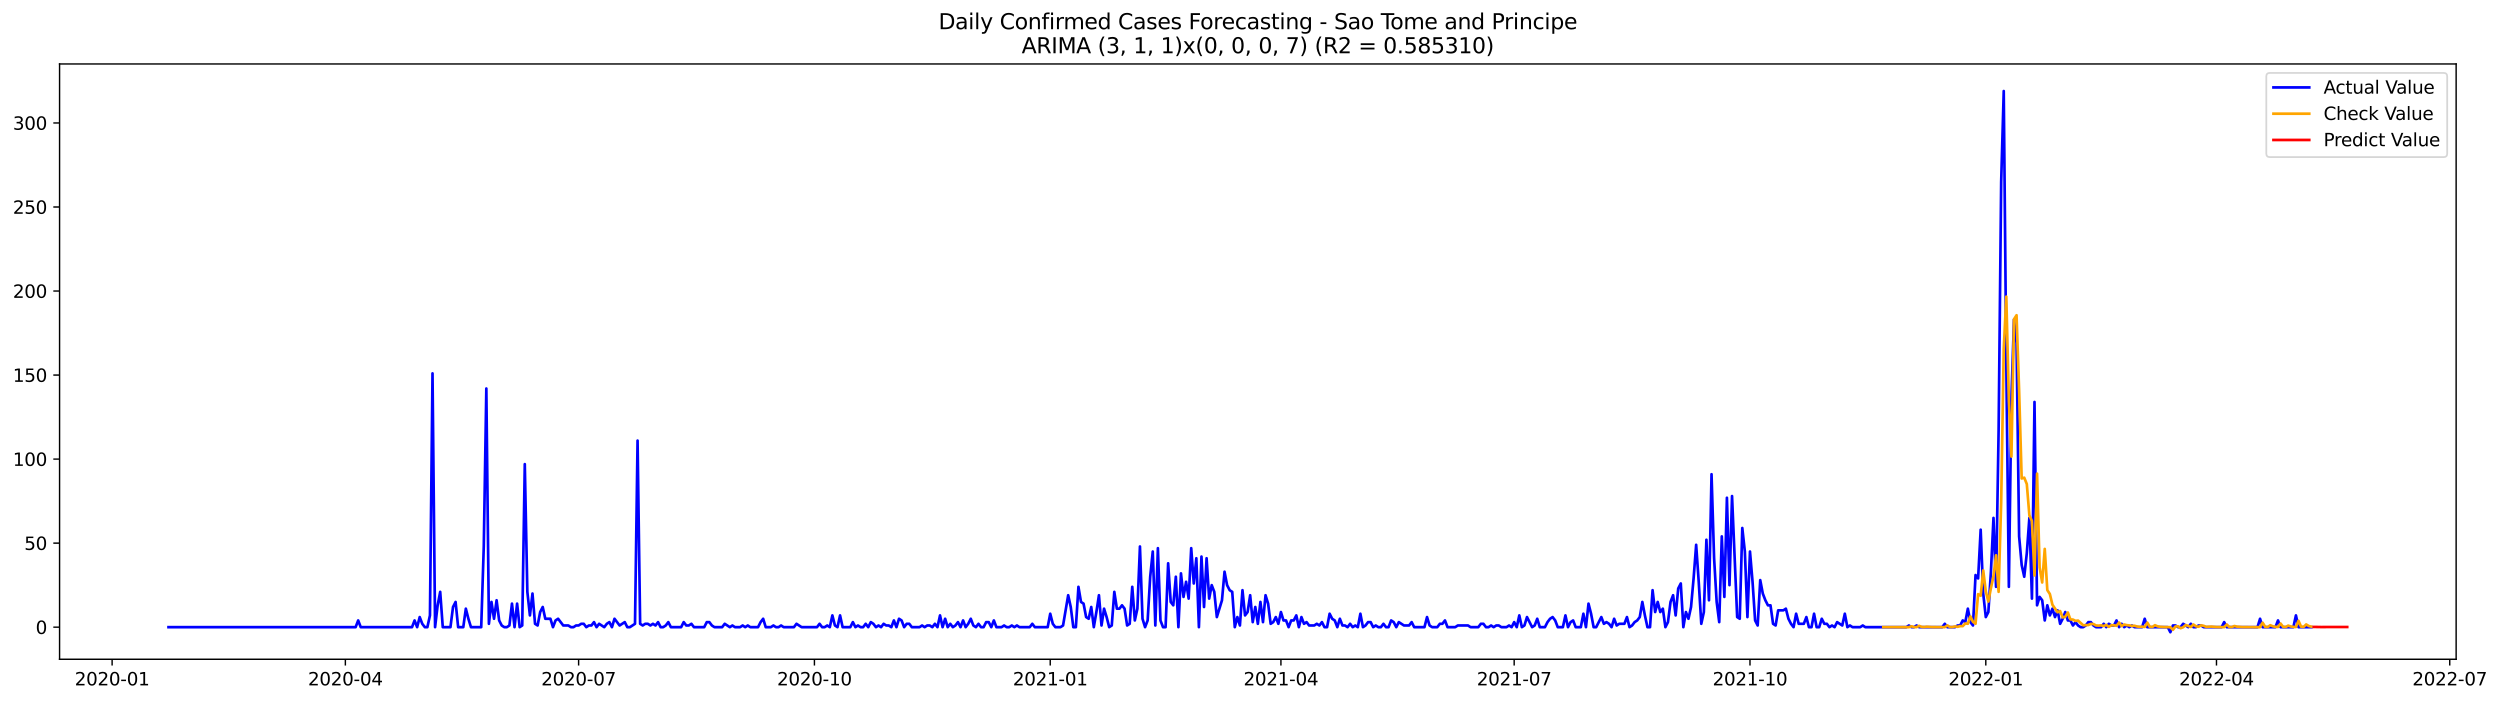 <?xml version="1.0" encoding="utf-8" standalone="no"?>
<!DOCTYPE svg PUBLIC "-//W3C//DTD SVG 1.1//EN"
  "http://www.w3.org/Graphics/SVG/1.1/DTD/svg11.dtd">
<svg xmlns:xlink="http://www.w3.org/1999/xlink" width="1396.998pt" height="392.274pt" viewBox="0 0 1396.998 392.274" xmlns="http://www.w3.org/2000/svg" version="1.1">
 <defs>
  <style type="text/css">*{stroke-linejoin: round; stroke-linecap: butt}</style>
 </defs>
 <g id="figure_1">
  <g id="patch_1">
   <path d="M 0 392.274 
L 1396.998 392.274 
L 1396.998 0 
L 0 0 
z
" style="fill: #ffffff"/>
  </g>
  <g id="axes_1">
   <g id="patch_2">
    <path d="M 33.288 368.396 
L 1372.487 368.396 
L 1372.487 35.755 
L 33.288 35.755 
z
" style="fill: #ffffff"/>
   </g>
   <g id="matplotlib.axis_1">
    <g id="xtick_1">
     <g id="line2d_1">
      <defs>
       <path id="md36fa6187a" d="M 0 0 
L 0 3.5 
" style="stroke: #000000; stroke-width: 0.8"/>
      </defs>
      <g>
       <use xlink:href="#md36fa6187a" x="62.65" y="368.396" style="stroke: #000000; stroke-width: 0.8"/>
      </g>
     </g>
     <g id="text_1">
      <!-- 2020-01 -->
      <g transform="translate(41.758 382.994)scale(0.1 -0.1)">
       <defs>
        <path id="DejaVuSans-32" d="M 1228 531 
L 3431 531 
L 3431 0 
L 469 0 
L 469 531 
Q 828 903 1448 1529 
Q 2069 2156 2228 2338 
Q 2531 2678 2651 2914 
Q 2772 3150 2772 3378 
Q 2772 3750 2511 3984 
Q 2250 4219 1831 4219 
Q 1534 4219 1204 4116 
Q 875 4013 500 3803 
L 500 4441 
Q 881 4594 1212 4672 
Q 1544 4750 1819 4750 
Q 2544 4750 2975 4387 
Q 3406 4025 3406 3419 
Q 3406 3131 3298 2873 
Q 3191 2616 2906 2266 
Q 2828 2175 2409 1742 
Q 1991 1309 1228 531 
z
" transform="scale(0.016)"/>
        <path id="DejaVuSans-30" d="M 2034 4250 
Q 1547 4250 1301 3770 
Q 1056 3291 1056 2328 
Q 1056 1369 1301 889 
Q 1547 409 2034 409 
Q 2525 409 2770 889 
Q 3016 1369 3016 2328 
Q 3016 3291 2770 3770 
Q 2525 4250 2034 4250 
z
M 2034 4750 
Q 2819 4750 3233 4129 
Q 3647 3509 3647 2328 
Q 3647 1150 3233 529 
Q 2819 -91 2034 -91 
Q 1250 -91 836 529 
Q 422 1150 422 2328 
Q 422 3509 836 4129 
Q 1250 4750 2034 4750 
z
" transform="scale(0.016)"/>
        <path id="DejaVuSans-2d" d="M 313 2009 
L 1997 2009 
L 1997 1497 
L 313 1497 
L 313 2009 
z
" transform="scale(0.016)"/>
        <path id="DejaVuSans-31" d="M 794 531 
L 1825 531 
L 1825 4091 
L 703 3866 
L 703 4441 
L 1819 4666 
L 2450 4666 
L 2450 531 
L 3481 531 
L 3481 0 
L 794 0 
L 794 531 
z
" transform="scale(0.016)"/>
       </defs>
       <use xlink:href="#DejaVuSans-32"/>
       <use xlink:href="#DejaVuSans-30" x="63.623"/>
       <use xlink:href="#DejaVuSans-32" x="127.246"/>
       <use xlink:href="#DejaVuSans-30" x="190.869"/>
       <use xlink:href="#DejaVuSans-2d" x="254.492"/>
       <use xlink:href="#DejaVuSans-30" x="290.576"/>
       <use xlink:href="#DejaVuSans-31" x="354.199"/>
      </g>
     </g>
    </g>
    <g id="xtick_2">
     <g id="line2d_2">
      <g>
       <use xlink:href="#md36fa6187a" x="192.989" y="368.396" style="stroke: #000000; stroke-width: 0.8"/>
      </g>
     </g>
     <g id="text_2">
      <!-- 2020-04 -->
      <g transform="translate(172.097 382.994)scale(0.1 -0.1)">
       <defs>
        <path id="DejaVuSans-34" d="M 2419 4116 
L 825 1625 
L 2419 1625 
L 2419 4116 
z
M 2253 4666 
L 3047 4666 
L 3047 1625 
L 3713 1625 
L 3713 1100 
L 3047 1100 
L 3047 0 
L 2419 0 
L 2419 1100 
L 313 1100 
L 313 1709 
L 2253 4666 
z
" transform="scale(0.016)"/>
       </defs>
       <use xlink:href="#DejaVuSans-32"/>
       <use xlink:href="#DejaVuSans-30" x="63.623"/>
       <use xlink:href="#DejaVuSans-32" x="127.246"/>
       <use xlink:href="#DejaVuSans-30" x="190.869"/>
       <use xlink:href="#DejaVuSans-2d" x="254.492"/>
       <use xlink:href="#DejaVuSans-30" x="290.576"/>
       <use xlink:href="#DejaVuSans-34" x="354.199"/>
      </g>
     </g>
    </g>
    <g id="xtick_3">
     <g id="line2d_3">
      <g>
       <use xlink:href="#md36fa6187a" x="323.328" y="368.396" style="stroke: #000000; stroke-width: 0.8"/>
      </g>
     </g>
     <g id="text_3">
      <!-- 2020-07 -->
      <g transform="translate(302.437 382.994)scale(0.1 -0.1)">
       <defs>
        <path id="DejaVuSans-37" d="M 525 4666 
L 3525 4666 
L 3525 4397 
L 1831 0 
L 1172 0 
L 2766 4134 
L 525 4134 
L 525 4666 
z
" transform="scale(0.016)"/>
       </defs>
       <use xlink:href="#DejaVuSans-32"/>
       <use xlink:href="#DejaVuSans-30" x="63.623"/>
       <use xlink:href="#DejaVuSans-32" x="127.246"/>
       <use xlink:href="#DejaVuSans-30" x="190.869"/>
       <use xlink:href="#DejaVuSans-2d" x="254.492"/>
       <use xlink:href="#DejaVuSans-30" x="290.576"/>
       <use xlink:href="#DejaVuSans-37" x="354.199"/>
      </g>
     </g>
    </g>
    <g id="xtick_4">
     <g id="line2d_4">
      <g>
       <use xlink:href="#md36fa6187a" x="455.1" y="368.396" style="stroke: #000000; stroke-width: 0.8"/>
      </g>
     </g>
     <g id="text_4">
      <!-- 2020-10 -->
      <g transform="translate(434.208 382.994)scale(0.1 -0.1)">
       <use xlink:href="#DejaVuSans-32"/>
       <use xlink:href="#DejaVuSans-30" x="63.623"/>
       <use xlink:href="#DejaVuSans-32" x="127.246"/>
       <use xlink:href="#DejaVuSans-30" x="190.869"/>
       <use xlink:href="#DejaVuSans-2d" x="254.492"/>
       <use xlink:href="#DejaVuSans-31" x="290.576"/>
       <use xlink:href="#DejaVuSans-30" x="354.199"/>
      </g>
     </g>
    </g>
    <g id="xtick_5">
     <g id="line2d_5">
      <g>
       <use xlink:href="#md36fa6187a" x="586.871" y="368.396" style="stroke: #000000; stroke-width: 0.8"/>
      </g>
     </g>
     <g id="text_5">
      <!-- 2021-01 -->
      <g transform="translate(565.98 382.994)scale(0.1 -0.1)">
       <use xlink:href="#DejaVuSans-32"/>
       <use xlink:href="#DejaVuSans-30" x="63.623"/>
       <use xlink:href="#DejaVuSans-32" x="127.246"/>
       <use xlink:href="#DejaVuSans-31" x="190.869"/>
       <use xlink:href="#DejaVuSans-2d" x="254.492"/>
       <use xlink:href="#DejaVuSans-30" x="290.576"/>
       <use xlink:href="#DejaVuSans-31" x="354.199"/>
      </g>
     </g>
    </g>
    <g id="xtick_6">
     <g id="line2d_6">
      <g>
       <use xlink:href="#md36fa6187a" x="715.778" y="368.396" style="stroke: #000000; stroke-width: 0.8"/>
      </g>
     </g>
     <g id="text_6">
      <!-- 2021-04 -->
      <g transform="translate(694.887 382.994)scale(0.1 -0.1)">
       <use xlink:href="#DejaVuSans-32"/>
       <use xlink:href="#DejaVuSans-30" x="63.623"/>
       <use xlink:href="#DejaVuSans-32" x="127.246"/>
       <use xlink:href="#DejaVuSans-31" x="190.869"/>
       <use xlink:href="#DejaVuSans-2d" x="254.492"/>
       <use xlink:href="#DejaVuSans-30" x="290.576"/>
       <use xlink:href="#DejaVuSans-34" x="354.199"/>
      </g>
     </g>
    </g>
    <g id="xtick_7">
     <g id="line2d_7">
      <g>
       <use xlink:href="#md36fa6187a" x="846.117" y="368.396" style="stroke: #000000; stroke-width: 0.8"/>
      </g>
     </g>
     <g id="text_7">
      <!-- 2021-07 -->
      <g transform="translate(825.226 382.994)scale(0.1 -0.1)">
       <use xlink:href="#DejaVuSans-32"/>
       <use xlink:href="#DejaVuSans-30" x="63.623"/>
       <use xlink:href="#DejaVuSans-32" x="127.246"/>
       <use xlink:href="#DejaVuSans-31" x="190.869"/>
       <use xlink:href="#DejaVuSans-2d" x="254.492"/>
       <use xlink:href="#DejaVuSans-30" x="290.576"/>
       <use xlink:href="#DejaVuSans-37" x="354.199"/>
      </g>
     </g>
    </g>
    <g id="xtick_8">
     <g id="line2d_8">
      <g>
       <use xlink:href="#md36fa6187a" x="977.889" y="368.396" style="stroke: #000000; stroke-width: 0.8"/>
      </g>
     </g>
     <g id="text_8">
      <!-- 2021-10 -->
      <g transform="translate(956.998 382.994)scale(0.1 -0.1)">
       <use xlink:href="#DejaVuSans-32"/>
       <use xlink:href="#DejaVuSans-30" x="63.623"/>
       <use xlink:href="#DejaVuSans-32" x="127.246"/>
       <use xlink:href="#DejaVuSans-31" x="190.869"/>
       <use xlink:href="#DejaVuSans-2d" x="254.492"/>
       <use xlink:href="#DejaVuSans-31" x="290.576"/>
       <use xlink:href="#DejaVuSans-30" x="354.199"/>
      </g>
     </g>
    </g>
    <g id="xtick_9">
     <g id="line2d_9">
      <g>
       <use xlink:href="#md36fa6187a" x="1109.661" y="368.396" style="stroke: #000000; stroke-width: 0.8"/>
      </g>
     </g>
     <g id="text_9">
      <!-- 2022-01 -->
      <g transform="translate(1088.769 382.994)scale(0.1 -0.1)">
       <use xlink:href="#DejaVuSans-32"/>
       <use xlink:href="#DejaVuSans-30" x="63.623"/>
       <use xlink:href="#DejaVuSans-32" x="127.246"/>
       <use xlink:href="#DejaVuSans-32" x="190.869"/>
       <use xlink:href="#DejaVuSans-2d" x="254.492"/>
       <use xlink:href="#DejaVuSans-30" x="290.576"/>
       <use xlink:href="#DejaVuSans-31" x="354.199"/>
      </g>
     </g>
    </g>
    <g id="xtick_10">
     <g id="line2d_10">
      <g>
       <use xlink:href="#md36fa6187a" x="1238.568" y="368.396" style="stroke: #000000; stroke-width: 0.8"/>
      </g>
     </g>
     <g id="text_10">
      <!-- 2022-04 -->
      <g transform="translate(1217.676 382.994)scale(0.1 -0.1)">
       <use xlink:href="#DejaVuSans-32"/>
       <use xlink:href="#DejaVuSans-30" x="63.623"/>
       <use xlink:href="#DejaVuSans-32" x="127.246"/>
       <use xlink:href="#DejaVuSans-32" x="190.869"/>
       <use xlink:href="#DejaVuSans-2d" x="254.492"/>
       <use xlink:href="#DejaVuSans-30" x="290.576"/>
       <use xlink:href="#DejaVuSans-34" x="354.199"/>
      </g>
     </g>
    </g>
    <g id="xtick_11">
     <g id="line2d_11">
      <g>
       <use xlink:href="#md36fa6187a" x="1368.907" y="368.396" style="stroke: #000000; stroke-width: 0.8"/>
      </g>
     </g>
     <g id="text_11">
      <!-- 2022-07 -->
      <g transform="translate(1348.015 382.994)scale(0.1 -0.1)">
       <use xlink:href="#DejaVuSans-32"/>
       <use xlink:href="#DejaVuSans-30" x="63.623"/>
       <use xlink:href="#DejaVuSans-32" x="127.246"/>
       <use xlink:href="#DejaVuSans-32" x="190.869"/>
       <use xlink:href="#DejaVuSans-2d" x="254.492"/>
       <use xlink:href="#DejaVuSans-30" x="290.576"/>
       <use xlink:href="#DejaVuSans-37" x="354.199"/>
      </g>
     </g>
    </g>
   </g>
   <g id="matplotlib.axis_2">
    <g id="ytick_1">
     <g id="line2d_12">
      <defs>
       <path id="m555f526db5" d="M 0 0 
L -3.5 0 
" style="stroke: #000000; stroke-width: 0.8"/>
      </defs>
      <g>
       <use xlink:href="#m555f526db5" x="33.288" y="350.458" style="stroke: #000000; stroke-width: 0.8"/>
      </g>
     </g>
     <g id="text_12">
      <!-- 0 -->
      <g transform="translate(19.925 354.257)scale(0.1 -0.1)">
       <use xlink:href="#DejaVuSans-30"/>
      </g>
     </g>
    </g>
    <g id="ytick_2">
     <g id="line2d_13">
      <g>
       <use xlink:href="#m555f526db5" x="33.288" y="303.502" style="stroke: #000000; stroke-width: 0.8"/>
      </g>
     </g>
     <g id="text_13">
      <!-- 50 -->
      <g transform="translate(13.562 307.301)scale(0.1 -0.1)">
       <defs>
        <path id="DejaVuSans-35" d="M 691 4666 
L 3169 4666 
L 3169 4134 
L 1269 4134 
L 1269 2991 
Q 1406 3038 1543 3061 
Q 1681 3084 1819 3084 
Q 2600 3084 3056 2656 
Q 3513 2228 3513 1497 
Q 3513 744 3044 326 
Q 2575 -91 1722 -91 
Q 1428 -91 1123 -41 
Q 819 9 494 109 
L 494 744 
Q 775 591 1075 516 
Q 1375 441 1709 441 
Q 2250 441 2565 725 
Q 2881 1009 2881 1497 
Q 2881 1984 2565 2268 
Q 2250 2553 1709 2553 
Q 1456 2553 1204 2497 
Q 953 2441 691 2322 
L 691 4666 
z
" transform="scale(0.016)"/>
       </defs>
       <use xlink:href="#DejaVuSans-35"/>
       <use xlink:href="#DejaVuSans-30" x="63.623"/>
      </g>
     </g>
    </g>
    <g id="ytick_3">
     <g id="line2d_14">
      <g>
       <use xlink:href="#m555f526db5" x="33.288" y="256.545" style="stroke: #000000; stroke-width: 0.8"/>
      </g>
     </g>
     <g id="text_14">
      <!-- 100 -->
      <g transform="translate(7.2 260.344)scale(0.1 -0.1)">
       <use xlink:href="#DejaVuSans-31"/>
       <use xlink:href="#DejaVuSans-30" x="63.623"/>
       <use xlink:href="#DejaVuSans-30" x="127.246"/>
      </g>
     </g>
    </g>
    <g id="ytick_4">
     <g id="line2d_15">
      <g>
       <use xlink:href="#m555f526db5" x="33.288" y="209.589" style="stroke: #000000; stroke-width: 0.8"/>
      </g>
     </g>
     <g id="text_15">
      <!-- 150 -->
      <g transform="translate(7.2 213.388)scale(0.1 -0.1)">
       <use xlink:href="#DejaVuSans-31"/>
       <use xlink:href="#DejaVuSans-35" x="63.623"/>
       <use xlink:href="#DejaVuSans-30" x="127.246"/>
      </g>
     </g>
    </g>
    <g id="ytick_5">
     <g id="line2d_16">
      <g>
       <use xlink:href="#m555f526db5" x="33.288" y="162.632" style="stroke: #000000; stroke-width: 0.8"/>
      </g>
     </g>
     <g id="text_16">
      <!-- 200 -->
      <g transform="translate(7.2 166.431)scale(0.1 -0.1)">
       <use xlink:href="#DejaVuSans-32"/>
       <use xlink:href="#DejaVuSans-30" x="63.623"/>
       <use xlink:href="#DejaVuSans-30" x="127.246"/>
      </g>
     </g>
    </g>
    <g id="ytick_6">
     <g id="line2d_17">
      <g>
       <use xlink:href="#m555f526db5" x="33.288" y="115.675" style="stroke: #000000; stroke-width: 0.8"/>
      </g>
     </g>
     <g id="text_17">
      <!-- 250 -->
      <g transform="translate(7.2 119.475)scale(0.1 -0.1)">
       <use xlink:href="#DejaVuSans-32"/>
       <use xlink:href="#DejaVuSans-35" x="63.623"/>
       <use xlink:href="#DejaVuSans-30" x="127.246"/>
      </g>
     </g>
    </g>
    <g id="ytick_7">
     <g id="line2d_18">
      <g>
       <use xlink:href="#m555f526db5" x="33.288" y="68.719" style="stroke: #000000; stroke-width: 0.8"/>
      </g>
     </g>
     <g id="text_18">
      <!-- 300 -->
      <g transform="translate(7.2 72.518)scale(0.1 -0.1)">
       <defs>
        <path id="DejaVuSans-33" d="M 2597 2516 
Q 3050 2419 3304 2112 
Q 3559 1806 3559 1356 
Q 3559 666 3084 287 
Q 2609 -91 1734 -91 
Q 1441 -91 1130 -33 
Q 819 25 488 141 
L 488 750 
Q 750 597 1062 519 
Q 1375 441 1716 441 
Q 2309 441 2620 675 
Q 2931 909 2931 1356 
Q 2931 1769 2642 2001 
Q 2353 2234 1838 2234 
L 1294 2234 
L 1294 2753 
L 1863 2753 
Q 2328 2753 2575 2939 
Q 2822 3125 2822 3475 
Q 2822 3834 2567 4026 
Q 2313 4219 1838 4219 
Q 1578 4219 1281 4162 
Q 984 4106 628 3988 
L 628 4550 
Q 988 4650 1302 4700 
Q 1616 4750 1894 4750 
Q 2613 4750 3031 4423 
Q 3450 4097 3450 3541 
Q 3450 3153 3228 2886 
Q 3006 2619 2597 2516 
z
" transform="scale(0.016)"/>
       </defs>
       <use xlink:href="#DejaVuSans-33"/>
       <use xlink:href="#DejaVuSans-30" x="63.623"/>
       <use xlink:href="#DejaVuSans-30" x="127.246"/>
      </g>
     </g>
    </g>
   </g>
   <g id="line2d_19">
    <path d="M 94.16 350.458 
L 198.718 350.458 
L 200.15 346.702 
L 201.583 350.458 
L 230.229 350.458 
L 231.661 346.702 
L 233.093 350.458 
L 234.526 344.823 
L 235.958 348.58 
L 237.39 350.458 
L 238.822 350.458 
L 240.255 343.884 
L 241.687 208.649 
L 243.119 350.458 
L 244.552 338.249 
L 245.984 330.736 
L 247.416 350.458 
L 251.713 350.458 
L 253.145 339.189 
L 254.578 336.371 
L 256.01 350.458 
L 258.875 350.458 
L 260.307 340.128 
L 261.739 345.762 
L 263.172 350.458 
L 268.901 350.458 
L 270.333 305.38 
L 271.765 217.102 
L 273.198 348.58 
L 274.63 336.371 
L 276.062 345.762 
L 277.495 335.432 
L 278.927 346.702 
L 280.359 349.519 
L 281.791 350.458 
L 283.224 350.458 
L 284.656 349.519 
L 286.088 337.31 
L 287.521 350.458 
L 288.953 337.31 
L 290.385 350.458 
L 291.818 349.519 
L 293.25 259.362 
L 294.682 330.736 
L 296.114 343.884 
L 297.547 331.675 
L 298.979 348.58 
L 300.411 349.519 
L 301.844 342.006 
L 303.276 339.189 
L 304.708 345.762 
L 307.573 345.762 
L 309.005 350.458 
L 310.437 346.702 
L 311.87 345.762 
L 314.734 349.519 
L 317.599 349.519 
L 319.031 350.458 
L 320.464 350.458 
L 321.896 349.519 
L 323.328 349.519 
L 324.76 348.58 
L 326.193 348.58 
L 327.625 350.458 
L 329.057 349.519 
L 330.49 349.519 
L 331.922 347.641 
L 333.354 350.458 
L 334.787 348.58 
L 337.651 350.458 
L 339.083 348.58 
L 340.516 347.641 
L 341.948 350.458 
L 343.38 345.762 
L 346.245 349.519 
L 349.11 347.641 
L 350.542 350.458 
L 351.974 350.458 
L 354.839 348.58 
L 356.271 246.215 
L 357.703 348.58 
L 359.136 349.519 
L 360.568 348.58 
L 362 348.58 
L 363.433 349.519 
L 364.865 348.58 
L 366.297 349.519 
L 367.729 347.641 
L 369.162 350.458 
L 370.594 350.458 
L 372.026 349.519 
L 373.459 347.641 
L 374.891 350.458 
L 380.62 350.458 
L 382.052 347.641 
L 383.485 349.519 
L 384.917 349.519 
L 386.349 348.58 
L 387.782 350.458 
L 393.511 350.458 
L 394.943 347.641 
L 396.375 347.641 
L 397.808 349.519 
L 399.24 350.458 
L 403.537 350.458 
L 404.969 348.58 
L 407.834 350.458 
L 409.266 349.519 
L 410.698 350.458 
L 413.563 350.458 
L 414.995 349.519 
L 416.428 350.458 
L 417.86 349.519 
L 419.292 350.458 
L 423.589 350.458 
L 425.021 347.641 
L 426.454 345.762 
L 427.886 350.458 
L 430.751 350.458 
L 432.183 349.519 
L 433.615 350.458 
L 435.048 350.458 
L 436.48 349.519 
L 437.912 350.458 
L 443.641 350.458 
L 445.074 348.58 
L 447.938 350.458 
L 456.532 350.458 
L 457.964 348.58 
L 459.397 350.458 
L 460.829 350.458 
L 462.261 349.519 
L 463.693 350.458 
L 465.126 343.884 
L 466.558 349.519 
L 467.99 350.458 
L 469.423 343.884 
L 470.855 350.458 
L 475.152 350.458 
L 476.584 347.641 
L 478.016 350.458 
L 479.449 349.519 
L 480.881 350.458 
L 482.313 350.458 
L 483.746 348.58 
L 485.178 350.458 
L 486.61 347.641 
L 488.043 348.58 
L 489.475 350.458 
L 490.907 349.519 
L 492.339 350.458 
L 493.772 348.58 
L 495.204 349.519 
L 496.636 349.519 
L 498.069 350.458 
L 499.501 346.702 
L 500.933 350.458 
L 502.366 345.762 
L 503.798 346.702 
L 505.23 350.458 
L 506.662 348.58 
L 508.095 348.58 
L 509.527 350.458 
L 513.824 350.458 
L 515.256 349.519 
L 516.689 350.458 
L 518.121 349.519 
L 519.553 349.519 
L 520.985 350.458 
L 522.418 348.58 
L 523.85 350.458 
L 525.282 343.884 
L 526.715 350.458 
L 528.147 345.762 
L 529.579 350.458 
L 531.012 348.58 
L 532.444 350.458 
L 533.876 349.519 
L 535.308 347.641 
L 536.741 350.458 
L 538.173 346.702 
L 539.605 350.458 
L 541.038 348.58 
L 542.47 345.762 
L 543.902 349.519 
L 545.335 350.458 
L 546.767 348.58 
L 548.199 350.458 
L 549.631 350.458 
L 551.064 347.641 
L 552.496 347.641 
L 553.928 350.458 
L 555.361 346.702 
L 556.793 350.458 
L 559.658 350.458 
L 561.09 349.519 
L 562.522 350.458 
L 563.954 350.458 
L 565.387 349.519 
L 566.819 350.458 
L 568.251 349.519 
L 569.684 350.458 
L 575.413 350.458 
L 576.845 348.58 
L 578.277 350.458 
L 585.439 350.458 
L 586.871 342.945 
L 588.304 348.58 
L 589.736 350.458 
L 592.6 350.458 
L 594.033 349.519 
L 596.897 332.615 
L 598.33 339.189 
L 599.762 350.458 
L 601.194 350.458 
L 602.627 327.919 
L 604.059 336.371 
L 605.491 337.31 
L 606.923 344.823 
L 608.356 345.762 
L 609.788 339.189 
L 611.22 350.458 
L 612.653 342.006 
L 614.085 332.615 
L 615.517 349.519 
L 616.95 340.128 
L 618.382 344.823 
L 619.814 350.458 
L 621.246 349.519 
L 622.679 330.736 
L 624.111 340.128 
L 625.543 340.128 
L 626.976 338.249 
L 628.408 340.128 
L 629.84 349.519 
L 631.273 348.58 
L 632.705 327.919 
L 634.137 346.702 
L 635.569 340.128 
L 637.002 305.38 
L 638.434 345.762 
L 639.866 350.458 
L 641.299 346.702 
L 642.731 322.284 
L 644.163 308.197 
L 645.596 349.519 
L 647.028 306.319 
L 648.46 346.702 
L 649.892 350.458 
L 651.325 350.458 
L 652.757 314.771 
L 654.189 336.371 
L 655.622 338.249 
L 657.054 322.284 
L 658.486 350.458 
L 659.919 320.406 
L 661.351 333.554 
L 662.783 325.102 
L 664.215 334.493 
L 665.648 306.319 
L 667.08 326.041 
L 668.512 311.954 
L 669.945 350.458 
L 671.377 311.015 
L 672.809 339.189 
L 674.242 311.954 
L 675.674 334.493 
L 677.106 326.98 
L 678.538 330.736 
L 679.971 344.823 
L 682.835 335.432 
L 684.268 319.467 
L 685.7 326.98 
L 687.132 329.797 
L 688.565 330.736 
L 689.997 350.458 
L 691.429 344.823 
L 692.861 349.519 
L 694.294 329.797 
L 695.726 343.884 
L 697.158 342.006 
L 698.591 332.615 
L 700.023 347.641 
L 701.455 339.189 
L 702.888 348.58 
L 704.32 336.371 
L 705.752 347.641 
L 707.184 332.615 
L 708.617 337.31 
L 710.049 348.58 
L 711.481 347.641 
L 712.914 344.823 
L 714.346 348.58 
L 715.778 342.006 
L 717.21 346.702 
L 718.643 346.702 
L 720.075 350.458 
L 721.507 346.702 
L 722.94 346.702 
L 724.372 343.884 
L 725.804 350.458 
L 727.237 344.823 
L 728.669 348.58 
L 730.101 347.641 
L 731.533 349.519 
L 734.398 349.519 
L 735.83 348.58 
L 737.263 349.519 
L 738.695 347.641 
L 740.127 350.458 
L 741.56 350.458 
L 742.992 342.945 
L 744.424 345.762 
L 745.856 346.702 
L 747.289 350.458 
L 748.721 345.762 
L 750.153 349.519 
L 751.586 349.519 
L 753.018 350.458 
L 754.45 348.58 
L 755.883 350.458 
L 757.315 349.519 
L 758.747 350.458 
L 760.179 342.945 
L 761.612 350.458 
L 763.044 349.519 
L 764.476 347.641 
L 765.909 347.641 
L 767.341 350.458 
L 768.773 349.519 
L 770.206 350.458 
L 771.638 350.458 
L 773.07 348.58 
L 774.502 350.458 
L 775.935 350.458 
L 777.367 346.702 
L 778.799 347.641 
L 780.232 350.458 
L 781.664 347.641 
L 784.529 349.519 
L 787.393 349.519 
L 788.825 347.641 
L 790.258 350.458 
L 795.987 350.458 
L 797.419 344.823 
L 798.852 349.519 
L 800.284 350.458 
L 803.148 350.458 
L 804.581 348.58 
L 806.013 348.58 
L 807.445 346.702 
L 808.878 350.458 
L 813.175 350.458 
L 814.607 349.519 
L 820.336 349.519 
L 821.768 350.458 
L 826.065 350.458 
L 827.498 348.58 
L 828.93 348.58 
L 830.362 350.458 
L 831.794 350.458 
L 833.227 349.519 
L 834.659 350.458 
L 836.091 349.519 
L 837.524 349.519 
L 838.956 350.458 
L 841.821 350.458 
L 843.253 349.519 
L 844.685 350.458 
L 846.117 347.641 
L 847.55 350.458 
L 848.982 343.884 
L 850.414 350.458 
L 851.847 349.519 
L 853.279 344.823 
L 856.144 350.458 
L 857.576 349.519 
L 859.008 345.762 
L 860.44 350.458 
L 863.305 350.458 
L 864.737 347.641 
L 866.17 345.762 
L 867.602 344.823 
L 869.034 346.702 
L 870.467 350.458 
L 873.331 350.458 
L 874.763 343.884 
L 876.196 350.458 
L 877.628 347.641 
L 879.06 346.702 
L 880.493 350.458 
L 883.357 350.458 
L 884.79 342.945 
L 886.222 350.458 
L 887.654 337.31 
L 889.086 342.945 
L 890.519 350.458 
L 891.951 350.458 
L 894.816 344.823 
L 896.248 348.58 
L 897.68 347.641 
L 899.113 348.58 
L 900.545 350.458 
L 901.977 345.762 
L 903.409 349.519 
L 904.842 348.58 
L 907.706 348.58 
L 909.139 344.823 
L 910.571 350.458 
L 912.003 349.519 
L 913.436 347.641 
L 914.868 346.702 
L 916.3 344.823 
L 917.732 336.371 
L 919.165 343.884 
L 920.597 350.458 
L 922.029 350.458 
L 923.462 329.797 
L 924.894 342.006 
L 926.326 336.371 
L 927.759 342.006 
L 929.191 340.128 
L 930.623 350.458 
L 932.055 347.641 
L 933.488 336.371 
L 934.92 332.615 
L 936.352 343.884 
L 937.785 328.858 
L 939.217 326.041 
L 940.649 350.458 
L 942.082 342.006 
L 943.514 345.762 
L 944.946 339.189 
L 946.378 323.223 
L 947.811 304.441 
L 949.243 325.102 
L 950.675 348.58 
L 952.108 342.006 
L 953.54 301.623 
L 954.972 335.432 
L 956.405 264.997 
L 957.837 311.954 
L 959.269 336.371 
L 960.701 347.641 
L 962.134 299.745 
L 963.566 333.554 
L 964.998 278.145 
L 966.431 326.98 
L 967.863 277.206 
L 970.727 344.823 
L 972.16 345.762 
L 973.592 295.049 
L 975.024 308.197 
L 976.457 344.823 
L 977.889 308.197 
L 979.321 325.102 
L 980.754 346.702 
L 982.186 349.519 
L 983.618 324.162 
L 985.05 331.675 
L 986.483 335.432 
L 987.915 338.249 
L 989.347 338.249 
L 990.78 348.58 
L 992.212 349.519 
L 993.644 341.067 
L 996.509 341.067 
L 997.941 340.128 
L 999.373 345.762 
L 1000.806 348.58 
L 1002.238 350.458 
L 1003.67 342.945 
L 1005.103 348.58 
L 1007.967 348.58 
L 1009.4 344.823 
L 1010.832 350.458 
L 1012.264 350.458 
L 1013.696 342.945 
L 1015.129 350.458 
L 1016.561 350.458 
L 1017.993 345.762 
L 1019.426 348.58 
L 1020.858 348.58 
L 1022.29 350.458 
L 1023.723 349.519 
L 1025.155 350.458 
L 1026.587 347.641 
L 1029.452 349.519 
L 1030.884 342.945 
L 1032.316 350.458 
L 1033.749 349.519 
L 1035.181 350.458 
L 1039.478 350.458 
L 1040.91 349.519 
L 1042.342 350.458 
L 1065.259 350.458 
L 1066.692 349.519 
L 1068.124 350.458 
L 1069.556 350.458 
L 1070.988 349.519 
L 1072.421 350.458 
L 1085.311 350.458 
L 1086.744 348.58 
L 1088.176 350.458 
L 1092.473 350.458 
L 1093.905 349.519 
L 1095.338 349.519 
L 1096.77 346.702 
L 1098.202 347.641 
L 1099.634 340.128 
L 1101.067 347.641 
L 1102.499 349.519 
L 1103.931 321.345 
L 1105.364 323.223 
L 1106.796 295.989 
L 1108.228 331.675 
L 1109.661 344.823 
L 1111.093 342.006 
L 1112.525 319.467 
L 1113.957 289.415 
L 1115.39 327.919 
L 1116.822 240.58 
L 1118.254 101.589 
L 1119.687 50.876 
L 1121.119 203.015 
L 1122.551 327.919 
L 1123.984 222.736 
L 1125.416 178.597 
L 1126.848 191.745 
L 1128.28 299.745 
L 1129.713 315.71 
L 1131.145 322.284 
L 1132.577 309.136 
L 1134.01 289.415 
L 1135.442 334.493 
L 1136.874 224.615 
L 1138.307 338.249 
L 1139.739 333.554 
L 1141.171 335.432 
L 1142.603 346.702 
L 1144.036 338.249 
L 1145.468 343.884 
L 1146.9 340.128 
L 1148.333 344.823 
L 1149.765 341.067 
L 1151.197 348.58 
L 1152.63 345.762 
L 1154.062 342.006 
L 1155.494 346.702 
L 1156.926 346.702 
L 1158.359 349.519 
L 1159.791 347.641 
L 1161.223 349.519 
L 1162.656 350.458 
L 1164.088 350.458 
L 1165.52 349.519 
L 1166.953 347.641 
L 1168.385 347.641 
L 1169.817 349.519 
L 1171.249 350.458 
L 1174.114 350.458 
L 1175.546 348.58 
L 1176.979 350.458 
L 1178.411 348.58 
L 1179.843 349.519 
L 1181.276 349.519 
L 1182.708 346.702 
L 1184.14 350.458 
L 1185.572 348.58 
L 1187.005 350.458 
L 1188.437 349.519 
L 1189.869 350.458 
L 1191.302 349.519 
L 1192.734 350.458 
L 1197.031 350.458 
L 1198.463 345.762 
L 1199.895 350.458 
L 1211.354 350.458 
L 1212.786 353.276 
L 1214.218 349.519 
L 1215.651 349.519 
L 1217.083 350.458 
L 1218.515 350.458 
L 1219.948 348.58 
L 1222.812 350.458 
L 1224.245 348.58 
L 1225.677 350.458 
L 1227.109 350.458 
L 1228.541 349.519 
L 1229.974 349.519 
L 1231.406 350.458 
L 1241.432 350.458 
L 1242.864 347.641 
L 1244.297 350.458 
L 1261.484 350.458 
L 1262.917 345.762 
L 1264.349 350.458 
L 1271.51 350.458 
L 1272.943 346.702 
L 1274.375 350.458 
L 1281.536 350.458 
L 1282.969 343.884 
L 1284.401 350.458 
L 1291.563 350.458 
L 1291.563 350.458 
" clip-path="url(#pbd3d1f3db8)" style="fill: none; stroke: #0000ff; stroke-width: 1.5; stroke-linecap: square"/>
   </g>
   <g id="line2d_20">
    <path d="M 1052.369 350.45 
L 1066.692 350.458 
L 1068.124 349.959 
L 1069.556 350.42 
L 1070.988 350.439 
L 1072.421 349.74 
L 1073.853 350.326 
L 1075.285 350.399 
L 1076.718 350.222 
L 1079.582 350.415 
L 1086.744 350.457 
L 1088.176 349.459 
L 1089.608 350.382 
L 1091.041 350.42 
L 1092.473 350.021 
L 1093.905 350.271 
L 1095.338 349.878 
L 1096.77 349.886 
L 1098.202 348.388 
L 1099.634 348.563 
L 1101.067 344.458 
L 1102.499 347.474 
L 1103.931 348.546 
L 1105.364 332.008 
L 1106.796 332.887 
L 1108.228 318.76 
L 1109.661 330.492 
L 1111.093 336.161 
L 1112.525 328.64 
L 1113.957 321.983 
L 1115.39 310.305 
L 1116.822 330.714 
L 1118.254 280.653 
L 1119.687 195.027 
L 1121.119 165.756 
L 1122.551 223.666 
L 1123.984 255.141 
L 1125.416 178.381 
L 1126.848 176.147 
L 1128.28 218.097 
L 1129.713 267.385 
L 1131.145 266.919 
L 1132.577 270.493 
L 1134.01 288.021 
L 1135.442 291.105 
L 1136.874 321.534 
L 1138.307 264.68 
L 1139.739 317.072 
L 1141.171 325.487 
L 1142.603 306.725 
L 1144.036 329.743 
L 1145.468 331.958 
L 1146.9 337.944 
L 1149.765 342.141 
L 1151.197 341.451 
L 1152.63 345.029 
L 1154.062 344.695 
L 1155.494 342.264 
L 1156.926 346.097 
L 1158.359 346.218 
L 1159.791 346.942 
L 1161.223 346.776 
L 1164.088 349.389 
L 1166.953 349.28 
L 1168.385 348.631 
L 1169.817 348.701 
L 1171.249 349.515 
L 1172.682 349.591 
L 1174.114 349.453 
L 1175.546 349.817 
L 1176.979 349.184 
L 1178.411 350.264 
L 1179.843 349.37 
L 1181.276 349.424 
L 1182.708 349.686 
L 1184.14 347.882 
L 1185.572 349.845 
L 1187.005 348.975 
L 1188.437 349.333 
L 1189.869 349.471 
L 1191.302 349.79 
L 1192.734 349.669 
L 1194.166 350.086 
L 1195.599 350.296 
L 1197.031 350.178 
L 1198.463 350.338 
L 1199.895 347.909 
L 1201.328 350.246 
L 1202.76 350.353 
L 1204.192 349.362 
L 1205.625 349.988 
L 1207.057 350.257 
L 1209.922 350.421 
L 1212.786 350.451 
L 1214.218 351.954 
L 1215.651 350.072 
L 1217.083 349.977 
L 1218.515 351.056 
L 1219.948 350.501 
L 1221.38 349.267 
L 1224.245 350.346 
L 1225.677 348.988 
L 1227.109 349.97 
L 1228.541 350.243 
L 1229.974 349.446 
L 1231.406 349.701 
L 1232.838 350.307 
L 1235.703 350.129 
L 1238.568 350.398 
L 1242.864 350.453 
L 1244.297 348.957 
L 1245.729 350.343 
L 1247.161 350.4 
L 1248.594 349.803 
L 1250.026 350.177 
L 1252.89 350.406 
L 1260.052 350.457 
L 1262.917 350.458 
L 1264.349 347.96 
L 1265.781 350.268 
L 1267.213 350.362 
L 1268.646 349.366 
L 1270.078 349.99 
L 1271.51 350.257 
L 1272.943 350.372 
L 1274.375 348.423 
L 1275.807 350.29 
L 1277.24 350.375 
L 1278.672 349.581 
L 1280.104 350.082 
L 1281.536 350.297 
L 1282.969 350.389 
L 1284.401 346.932 
L 1285.833 350.179 
L 1287.266 350.318 
L 1288.698 348.927 
L 1290.13 349.802 
L 1291.563 350.177 
L 1291.563 350.177 
" clip-path="url(#pbd3d1f3db8)" style="fill: none; stroke: #ffa500; stroke-width: 1.5; stroke-linecap: square"/>
   </g>
   <g id="line2d_21">
    <path d="M 1292.995 350.337 
L 1294.427 350.342 
L 1295.859 350.369 
L 1297.292 350.394 
L 1298.724 350.386 
L 1300.156 350.375 
L 1301.589 350.371 
L 1303.021 350.376 
L 1304.453 350.379 
L 1305.886 350.379 
L 1307.318 350.377 
L 1308.75 350.376 
L 1310.182 350.377 
L 1311.615 350.377 
" clip-path="url(#pbd3d1f3db8)" style="fill: none; stroke: #ff0000; stroke-width: 1.5; stroke-linecap: square"/>
   </g>
   <g id="patch_3">
    <path d="M 33.288 368.396 
L 33.288 35.755 
" style="fill: none; stroke: #000000; stroke-width: 0.8; stroke-linejoin: miter; stroke-linecap: square"/>
   </g>
   <g id="patch_4">
    <path d="M 1372.487 368.396 
L 1372.487 35.755 
" style="fill: none; stroke: #000000; stroke-width: 0.8; stroke-linejoin: miter; stroke-linecap: square"/>
   </g>
   <g id="patch_5">
    <path d="M 33.288 368.396 
L 1372.487 368.396 
" style="fill: none; stroke: #000000; stroke-width: 0.8; stroke-linejoin: miter; stroke-linecap: square"/>
   </g>
   <g id="patch_6">
    <path d="M 33.288 35.755 
L 1372.487 35.755 
" style="fill: none; stroke: #000000; stroke-width: 0.8; stroke-linejoin: miter; stroke-linecap: square"/>
   </g>
   <g id="text_19">
    <!-- Daily Confirmed Cases Forecasting - Sao Tome and Principe -->
    <g transform="translate(524.453 16.318)scale(0.12 -0.12)">
     <defs>
      <path id="DejaVuSans-44" d="M 1259 4147 
L 1259 519 
L 2022 519 
Q 2988 519 3436 956 
Q 3884 1394 3884 2338 
Q 3884 3275 3436 3711 
Q 2988 4147 2022 4147 
L 1259 4147 
z
M 628 4666 
L 1925 4666 
Q 3281 4666 3915 4102 
Q 4550 3538 4550 2338 
Q 4550 1131 3912 565 
Q 3275 0 1925 0 
L 628 0 
L 628 4666 
z
" transform="scale(0.016)"/>
      <path id="DejaVuSans-61" d="M 2194 1759 
Q 1497 1759 1228 1600 
Q 959 1441 959 1056 
Q 959 750 1161 570 
Q 1363 391 1709 391 
Q 2188 391 2477 730 
Q 2766 1069 2766 1631 
L 2766 1759 
L 2194 1759 
z
M 3341 1997 
L 3341 0 
L 2766 0 
L 2766 531 
Q 2569 213 2275 61 
Q 1981 -91 1556 -91 
Q 1019 -91 701 211 
Q 384 513 384 1019 
Q 384 1609 779 1909 
Q 1175 2209 1959 2209 
L 2766 2209 
L 2766 2266 
Q 2766 2663 2505 2880 
Q 2244 3097 1772 3097 
Q 1472 3097 1187 3025 
Q 903 2953 641 2809 
L 641 3341 
Q 956 3463 1253 3523 
Q 1550 3584 1831 3584 
Q 2591 3584 2966 3190 
Q 3341 2797 3341 1997 
z
" transform="scale(0.016)"/>
      <path id="DejaVuSans-69" d="M 603 3500 
L 1178 3500 
L 1178 0 
L 603 0 
L 603 3500 
z
M 603 4863 
L 1178 4863 
L 1178 4134 
L 603 4134 
L 603 4863 
z
" transform="scale(0.016)"/>
      <path id="DejaVuSans-6c" d="M 603 4863 
L 1178 4863 
L 1178 0 
L 603 0 
L 603 4863 
z
" transform="scale(0.016)"/>
      <path id="DejaVuSans-79" d="M 2059 -325 
Q 1816 -950 1584 -1140 
Q 1353 -1331 966 -1331 
L 506 -1331 
L 506 -850 
L 844 -850 
Q 1081 -850 1212 -737 
Q 1344 -625 1503 -206 
L 1606 56 
L 191 3500 
L 800 3500 
L 1894 763 
L 2988 3500 
L 3597 3500 
L 2059 -325 
z
" transform="scale(0.016)"/>
      <path id="DejaVuSans-20" transform="scale(0.016)"/>
      <path id="DejaVuSans-43" d="M 4122 4306 
L 4122 3641 
Q 3803 3938 3442 4084 
Q 3081 4231 2675 4231 
Q 1875 4231 1450 3742 
Q 1025 3253 1025 2328 
Q 1025 1406 1450 917 
Q 1875 428 2675 428 
Q 3081 428 3442 575 
Q 3803 722 4122 1019 
L 4122 359 
Q 3791 134 3420 21 
Q 3050 -91 2638 -91 
Q 1578 -91 968 557 
Q 359 1206 359 2328 
Q 359 3453 968 4101 
Q 1578 4750 2638 4750 
Q 3056 4750 3426 4639 
Q 3797 4528 4122 4306 
z
" transform="scale(0.016)"/>
      <path id="DejaVuSans-6f" d="M 1959 3097 
Q 1497 3097 1228 2736 
Q 959 2375 959 1747 
Q 959 1119 1226 758 
Q 1494 397 1959 397 
Q 2419 397 2687 759 
Q 2956 1122 2956 1747 
Q 2956 2369 2687 2733 
Q 2419 3097 1959 3097 
z
M 1959 3584 
Q 2709 3584 3137 3096 
Q 3566 2609 3566 1747 
Q 3566 888 3137 398 
Q 2709 -91 1959 -91 
Q 1206 -91 779 398 
Q 353 888 353 1747 
Q 353 2609 779 3096 
Q 1206 3584 1959 3584 
z
" transform="scale(0.016)"/>
      <path id="DejaVuSans-6e" d="M 3513 2113 
L 3513 0 
L 2938 0 
L 2938 2094 
Q 2938 2591 2744 2837 
Q 2550 3084 2163 3084 
Q 1697 3084 1428 2787 
Q 1159 2491 1159 1978 
L 1159 0 
L 581 0 
L 581 3500 
L 1159 3500 
L 1159 2956 
Q 1366 3272 1645 3428 
Q 1925 3584 2291 3584 
Q 2894 3584 3203 3211 
Q 3513 2838 3513 2113 
z
" transform="scale(0.016)"/>
      <path id="DejaVuSans-66" d="M 2375 4863 
L 2375 4384 
L 1825 4384 
Q 1516 4384 1395 4259 
Q 1275 4134 1275 3809 
L 1275 3500 
L 2222 3500 
L 2222 3053 
L 1275 3053 
L 1275 0 
L 697 0 
L 697 3053 
L 147 3053 
L 147 3500 
L 697 3500 
L 697 3744 
Q 697 4328 969 4595 
Q 1241 4863 1831 4863 
L 2375 4863 
z
" transform="scale(0.016)"/>
      <path id="DejaVuSans-72" d="M 2631 2963 
Q 2534 3019 2420 3045 
Q 2306 3072 2169 3072 
Q 1681 3072 1420 2755 
Q 1159 2438 1159 1844 
L 1159 0 
L 581 0 
L 581 3500 
L 1159 3500 
L 1159 2956 
Q 1341 3275 1631 3429 
Q 1922 3584 2338 3584 
Q 2397 3584 2469 3576 
Q 2541 3569 2628 3553 
L 2631 2963 
z
" transform="scale(0.016)"/>
      <path id="DejaVuSans-6d" d="M 3328 2828 
Q 3544 3216 3844 3400 
Q 4144 3584 4550 3584 
Q 5097 3584 5394 3201 
Q 5691 2819 5691 2113 
L 5691 0 
L 5113 0 
L 5113 2094 
Q 5113 2597 4934 2840 
Q 4756 3084 4391 3084 
Q 3944 3084 3684 2787 
Q 3425 2491 3425 1978 
L 3425 0 
L 2847 0 
L 2847 2094 
Q 2847 2600 2669 2842 
Q 2491 3084 2119 3084 
Q 1678 3084 1418 2786 
Q 1159 2488 1159 1978 
L 1159 0 
L 581 0 
L 581 3500 
L 1159 3500 
L 1159 2956 
Q 1356 3278 1631 3431 
Q 1906 3584 2284 3584 
Q 2666 3584 2933 3390 
Q 3200 3197 3328 2828 
z
" transform="scale(0.016)"/>
      <path id="DejaVuSans-65" d="M 3597 1894 
L 3597 1613 
L 953 1613 
Q 991 1019 1311 708 
Q 1631 397 2203 397 
Q 2534 397 2845 478 
Q 3156 559 3463 722 
L 3463 178 
Q 3153 47 2828 -22 
Q 2503 -91 2169 -91 
Q 1331 -91 842 396 
Q 353 884 353 1716 
Q 353 2575 817 3079 
Q 1281 3584 2069 3584 
Q 2775 3584 3186 3129 
Q 3597 2675 3597 1894 
z
M 3022 2063 
Q 3016 2534 2758 2815 
Q 2500 3097 2075 3097 
Q 1594 3097 1305 2825 
Q 1016 2553 972 2059 
L 3022 2063 
z
" transform="scale(0.016)"/>
      <path id="DejaVuSans-64" d="M 2906 2969 
L 2906 4863 
L 3481 4863 
L 3481 0 
L 2906 0 
L 2906 525 
Q 2725 213 2448 61 
Q 2172 -91 1784 -91 
Q 1150 -91 751 415 
Q 353 922 353 1747 
Q 353 2572 751 3078 
Q 1150 3584 1784 3584 
Q 2172 3584 2448 3432 
Q 2725 3281 2906 2969 
z
M 947 1747 
Q 947 1113 1208 752 
Q 1469 391 1925 391 
Q 2381 391 2643 752 
Q 2906 1113 2906 1747 
Q 2906 2381 2643 2742 
Q 2381 3103 1925 3103 
Q 1469 3103 1208 2742 
Q 947 2381 947 1747 
z
" transform="scale(0.016)"/>
      <path id="DejaVuSans-73" d="M 2834 3397 
L 2834 2853 
Q 2591 2978 2328 3040 
Q 2066 3103 1784 3103 
Q 1356 3103 1142 2972 
Q 928 2841 928 2578 
Q 928 2378 1081 2264 
Q 1234 2150 1697 2047 
L 1894 2003 
Q 2506 1872 2764 1633 
Q 3022 1394 3022 966 
Q 3022 478 2636 193 
Q 2250 -91 1575 -91 
Q 1294 -91 989 -36 
Q 684 19 347 128 
L 347 722 
Q 666 556 975 473 
Q 1284 391 1588 391 
Q 1994 391 2212 530 
Q 2431 669 2431 922 
Q 2431 1156 2273 1281 
Q 2116 1406 1581 1522 
L 1381 1569 
Q 847 1681 609 1914 
Q 372 2147 372 2553 
Q 372 3047 722 3315 
Q 1072 3584 1716 3584 
Q 2034 3584 2315 3537 
Q 2597 3491 2834 3397 
z
" transform="scale(0.016)"/>
      <path id="DejaVuSans-46" d="M 628 4666 
L 3309 4666 
L 3309 4134 
L 1259 4134 
L 1259 2759 
L 3109 2759 
L 3109 2228 
L 1259 2228 
L 1259 0 
L 628 0 
L 628 4666 
z
" transform="scale(0.016)"/>
      <path id="DejaVuSans-63" d="M 3122 3366 
L 3122 2828 
Q 2878 2963 2633 3030 
Q 2388 3097 2138 3097 
Q 1578 3097 1268 2742 
Q 959 2388 959 1747 
Q 959 1106 1268 751 
Q 1578 397 2138 397 
Q 2388 397 2633 464 
Q 2878 531 3122 666 
L 3122 134 
Q 2881 22 2623 -34 
Q 2366 -91 2075 -91 
Q 1284 -91 818 406 
Q 353 903 353 1747 
Q 353 2603 823 3093 
Q 1294 3584 2113 3584 
Q 2378 3584 2631 3529 
Q 2884 3475 3122 3366 
z
" transform="scale(0.016)"/>
      <path id="DejaVuSans-74" d="M 1172 4494 
L 1172 3500 
L 2356 3500 
L 2356 3053 
L 1172 3053 
L 1172 1153 
Q 1172 725 1289 603 
Q 1406 481 1766 481 
L 2356 481 
L 2356 0 
L 1766 0 
Q 1100 0 847 248 
Q 594 497 594 1153 
L 594 3053 
L 172 3053 
L 172 3500 
L 594 3500 
L 594 4494 
L 1172 4494 
z
" transform="scale(0.016)"/>
      <path id="DejaVuSans-67" d="M 2906 1791 
Q 2906 2416 2648 2759 
Q 2391 3103 1925 3103 
Q 1463 3103 1205 2759 
Q 947 2416 947 1791 
Q 947 1169 1205 825 
Q 1463 481 1925 481 
Q 2391 481 2648 825 
Q 2906 1169 2906 1791 
z
M 3481 434 
Q 3481 -459 3084 -895 
Q 2688 -1331 1869 -1331 
Q 1566 -1331 1297 -1286 
Q 1028 -1241 775 -1147 
L 775 -588 
Q 1028 -725 1275 -790 
Q 1522 -856 1778 -856 
Q 2344 -856 2625 -561 
Q 2906 -266 2906 331 
L 2906 616 
Q 2728 306 2450 153 
Q 2172 0 1784 0 
Q 1141 0 747 490 
Q 353 981 353 1791 
Q 353 2603 747 3093 
Q 1141 3584 1784 3584 
Q 2172 3584 2450 3431 
Q 2728 3278 2906 2969 
L 2906 3500 
L 3481 3500 
L 3481 434 
z
" transform="scale(0.016)"/>
      <path id="DejaVuSans-53" d="M 3425 4513 
L 3425 3897 
Q 3066 4069 2747 4153 
Q 2428 4238 2131 4238 
Q 1616 4238 1336 4038 
Q 1056 3838 1056 3469 
Q 1056 3159 1242 3001 
Q 1428 2844 1947 2747 
L 2328 2669 
Q 3034 2534 3370 2195 
Q 3706 1856 3706 1288 
Q 3706 609 3251 259 
Q 2797 -91 1919 -91 
Q 1588 -91 1214 -16 
Q 841 59 441 206 
L 441 856 
Q 825 641 1194 531 
Q 1563 422 1919 422 
Q 2459 422 2753 634 
Q 3047 847 3047 1241 
Q 3047 1584 2836 1778 
Q 2625 1972 2144 2069 
L 1759 2144 
Q 1053 2284 737 2584 
Q 422 2884 422 3419 
Q 422 4038 858 4394 
Q 1294 4750 2059 4750 
Q 2388 4750 2728 4690 
Q 3069 4631 3425 4513 
z
" transform="scale(0.016)"/>
      <path id="DejaVuSans-54" d="M -19 4666 
L 3928 4666 
L 3928 4134 
L 2272 4134 
L 2272 0 
L 1638 0 
L 1638 4134 
L -19 4134 
L -19 4666 
z
" transform="scale(0.016)"/>
      <path id="DejaVuSans-50" d="M 1259 4147 
L 1259 2394 
L 2053 2394 
Q 2494 2394 2734 2622 
Q 2975 2850 2975 3272 
Q 2975 3691 2734 3919 
Q 2494 4147 2053 4147 
L 1259 4147 
z
M 628 4666 
L 2053 4666 
Q 2838 4666 3239 4311 
Q 3641 3956 3641 3272 
Q 3641 2581 3239 2228 
Q 2838 1875 2053 1875 
L 1259 1875 
L 1259 0 
L 628 0 
L 628 4666 
z
" transform="scale(0.016)"/>
      <path id="DejaVuSans-70" d="M 1159 525 
L 1159 -1331 
L 581 -1331 
L 581 3500 
L 1159 3500 
L 1159 2969 
Q 1341 3281 1617 3432 
Q 1894 3584 2278 3584 
Q 2916 3584 3314 3078 
Q 3713 2572 3713 1747 
Q 3713 922 3314 415 
Q 2916 -91 2278 -91 
Q 1894 -91 1617 61 
Q 1341 213 1159 525 
z
M 3116 1747 
Q 3116 2381 2855 2742 
Q 2594 3103 2138 3103 
Q 1681 3103 1420 2742 
Q 1159 2381 1159 1747 
Q 1159 1113 1420 752 
Q 1681 391 2138 391 
Q 2594 391 2855 752 
Q 3116 1113 3116 1747 
z
" transform="scale(0.016)"/>
     </defs>
     <use xlink:href="#DejaVuSans-44"/>
     <use xlink:href="#DejaVuSans-61" x="77.002"/>
     <use xlink:href="#DejaVuSans-69" x="138.281"/>
     <use xlink:href="#DejaVuSans-6c" x="166.064"/>
     <use xlink:href="#DejaVuSans-79" x="193.848"/>
     <use xlink:href="#DejaVuSans-20" x="253.027"/>
     <use xlink:href="#DejaVuSans-43" x="284.814"/>
     <use xlink:href="#DejaVuSans-6f" x="354.639"/>
     <use xlink:href="#DejaVuSans-6e" x="415.82"/>
     <use xlink:href="#DejaVuSans-66" x="479.199"/>
     <use xlink:href="#DejaVuSans-69" x="514.404"/>
     <use xlink:href="#DejaVuSans-72" x="542.188"/>
     <use xlink:href="#DejaVuSans-6d" x="581.551"/>
     <use xlink:href="#DejaVuSans-65" x="678.963"/>
     <use xlink:href="#DejaVuSans-64" x="740.486"/>
     <use xlink:href="#DejaVuSans-20" x="803.963"/>
     <use xlink:href="#DejaVuSans-43" x="835.75"/>
     <use xlink:href="#DejaVuSans-61" x="905.574"/>
     <use xlink:href="#DejaVuSans-73" x="966.854"/>
     <use xlink:href="#DejaVuSans-65" x="1018.953"/>
     <use xlink:href="#DejaVuSans-73" x="1080.477"/>
     <use xlink:href="#DejaVuSans-20" x="1132.576"/>
     <use xlink:href="#DejaVuSans-46" x="1164.363"/>
     <use xlink:href="#DejaVuSans-6f" x="1218.258"/>
     <use xlink:href="#DejaVuSans-72" x="1279.439"/>
     <use xlink:href="#DejaVuSans-65" x="1318.303"/>
     <use xlink:href="#DejaVuSans-63" x="1379.826"/>
     <use xlink:href="#DejaVuSans-61" x="1434.807"/>
     <use xlink:href="#DejaVuSans-73" x="1496.086"/>
     <use xlink:href="#DejaVuSans-74" x="1548.186"/>
     <use xlink:href="#DejaVuSans-69" x="1587.395"/>
     <use xlink:href="#DejaVuSans-6e" x="1615.178"/>
     <use xlink:href="#DejaVuSans-67" x="1678.557"/>
     <use xlink:href="#DejaVuSans-20" x="1742.033"/>
     <use xlink:href="#DejaVuSans-2d" x="1773.82"/>
     <use xlink:href="#DejaVuSans-20" x="1809.904"/>
     <use xlink:href="#DejaVuSans-53" x="1841.691"/>
     <use xlink:href="#DejaVuSans-61" x="1905.168"/>
     <use xlink:href="#DejaVuSans-6f" x="1966.447"/>
     <use xlink:href="#DejaVuSans-20" x="2027.629"/>
     <use xlink:href="#DejaVuSans-54" x="2059.416"/>
     <use xlink:href="#DejaVuSans-6f" x="2103.5"/>
     <use xlink:href="#DejaVuSans-6d" x="2164.682"/>
     <use xlink:href="#DejaVuSans-65" x="2262.094"/>
     <use xlink:href="#DejaVuSans-20" x="2323.617"/>
     <use xlink:href="#DejaVuSans-61" x="2355.404"/>
     <use xlink:href="#DejaVuSans-6e" x="2416.684"/>
     <use xlink:href="#DejaVuSans-64" x="2480.062"/>
     <use xlink:href="#DejaVuSans-20" x="2543.539"/>
     <use xlink:href="#DejaVuSans-50" x="2575.326"/>
     <use xlink:href="#DejaVuSans-72" x="2633.879"/>
     <use xlink:href="#DejaVuSans-69" x="2674.992"/>
     <use xlink:href="#DejaVuSans-6e" x="2702.775"/>
     <use xlink:href="#DejaVuSans-63" x="2766.154"/>
     <use xlink:href="#DejaVuSans-69" x="2821.135"/>
     <use xlink:href="#DejaVuSans-70" x="2848.918"/>
     <use xlink:href="#DejaVuSans-65" x="2912.395"/>
    </g>
    <!-- ARIMA (3, 1, 1)x(0, 0, 0, 7) (R2 = 0.585310) -->
    <g transform="translate(570.903 29.756)scale(0.12 -0.12)">
     <defs>
      <path id="DejaVuSans-41" d="M 2188 4044 
L 1331 1722 
L 3047 1722 
L 2188 4044 
z
M 1831 4666 
L 2547 4666 
L 4325 0 
L 3669 0 
L 3244 1197 
L 1141 1197 
L 716 0 
L 50 0 
L 1831 4666 
z
" transform="scale(0.016)"/>
      <path id="DejaVuSans-52" d="M 2841 2188 
Q 3044 2119 3236 1894 
Q 3428 1669 3622 1275 
L 4263 0 
L 3584 0 
L 2988 1197 
Q 2756 1666 2539 1819 
Q 2322 1972 1947 1972 
L 1259 1972 
L 1259 0 
L 628 0 
L 628 4666 
L 2053 4666 
Q 2853 4666 3247 4331 
Q 3641 3997 3641 3322 
Q 3641 2881 3436 2590 
Q 3231 2300 2841 2188 
z
M 1259 4147 
L 1259 2491 
L 2053 2491 
Q 2509 2491 2742 2702 
Q 2975 2913 2975 3322 
Q 2975 3731 2742 3939 
Q 2509 4147 2053 4147 
L 1259 4147 
z
" transform="scale(0.016)"/>
      <path id="DejaVuSans-49" d="M 628 4666 
L 1259 4666 
L 1259 0 
L 628 0 
L 628 4666 
z
" transform="scale(0.016)"/>
      <path id="DejaVuSans-4d" d="M 628 4666 
L 1569 4666 
L 2759 1491 
L 3956 4666 
L 4897 4666 
L 4897 0 
L 4281 0 
L 4281 4097 
L 3078 897 
L 2444 897 
L 1241 4097 
L 1241 0 
L 628 0 
L 628 4666 
z
" transform="scale(0.016)"/>
      <path id="DejaVuSans-28" d="M 1984 4856 
Q 1566 4138 1362 3434 
Q 1159 2731 1159 2009 
Q 1159 1288 1364 580 
Q 1569 -128 1984 -844 
L 1484 -844 
Q 1016 -109 783 600 
Q 550 1309 550 2009 
Q 550 2706 781 3412 
Q 1013 4119 1484 4856 
L 1984 4856 
z
" transform="scale(0.016)"/>
      <path id="DejaVuSans-2c" d="M 750 794 
L 1409 794 
L 1409 256 
L 897 -744 
L 494 -744 
L 750 256 
L 750 794 
z
" transform="scale(0.016)"/>
      <path id="DejaVuSans-29" d="M 513 4856 
L 1013 4856 
Q 1481 4119 1714 3412 
Q 1947 2706 1947 2009 
Q 1947 1309 1714 600 
Q 1481 -109 1013 -844 
L 513 -844 
Q 928 -128 1133 580 
Q 1338 1288 1338 2009 
Q 1338 2731 1133 3434 
Q 928 4138 513 4856 
z
" transform="scale(0.016)"/>
      <path id="DejaVuSans-78" d="M 3513 3500 
L 2247 1797 
L 3578 0 
L 2900 0 
L 1881 1375 
L 863 0 
L 184 0 
L 1544 1831 
L 300 3500 
L 978 3500 
L 1906 2253 
L 2834 3500 
L 3513 3500 
z
" transform="scale(0.016)"/>
      <path id="DejaVuSans-3d" d="M 678 2906 
L 4684 2906 
L 4684 2381 
L 678 2381 
L 678 2906 
z
M 678 1631 
L 4684 1631 
L 4684 1100 
L 678 1100 
L 678 1631 
z
" transform="scale(0.016)"/>
      <path id="DejaVuSans-2e" d="M 684 794 
L 1344 794 
L 1344 0 
L 684 0 
L 684 794 
z
" transform="scale(0.016)"/>
      <path id="DejaVuSans-38" d="M 2034 2216 
Q 1584 2216 1326 1975 
Q 1069 1734 1069 1313 
Q 1069 891 1326 650 
Q 1584 409 2034 409 
Q 2484 409 2743 651 
Q 3003 894 3003 1313 
Q 3003 1734 2745 1975 
Q 2488 2216 2034 2216 
z
M 1403 2484 
Q 997 2584 770 2862 
Q 544 3141 544 3541 
Q 544 4100 942 4425 
Q 1341 4750 2034 4750 
Q 2731 4750 3128 4425 
Q 3525 4100 3525 3541 
Q 3525 3141 3298 2862 
Q 3072 2584 2669 2484 
Q 3125 2378 3379 2068 
Q 3634 1759 3634 1313 
Q 3634 634 3220 271 
Q 2806 -91 2034 -91 
Q 1263 -91 848 271 
Q 434 634 434 1313 
Q 434 1759 690 2068 
Q 947 2378 1403 2484 
z
M 1172 3481 
Q 1172 3119 1398 2916 
Q 1625 2713 2034 2713 
Q 2441 2713 2670 2916 
Q 2900 3119 2900 3481 
Q 2900 3844 2670 4047 
Q 2441 4250 2034 4250 
Q 1625 4250 1398 4047 
Q 1172 3844 1172 3481 
z
" transform="scale(0.016)"/>
     </defs>
     <use xlink:href="#DejaVuSans-41"/>
     <use xlink:href="#DejaVuSans-52" x="68.408"/>
     <use xlink:href="#DejaVuSans-49" x="137.891"/>
     <use xlink:href="#DejaVuSans-4d" x="167.383"/>
     <use xlink:href="#DejaVuSans-41" x="253.662"/>
     <use xlink:href="#DejaVuSans-20" x="322.07"/>
     <use xlink:href="#DejaVuSans-28" x="353.857"/>
     <use xlink:href="#DejaVuSans-33" x="392.871"/>
     <use xlink:href="#DejaVuSans-2c" x="456.494"/>
     <use xlink:href="#DejaVuSans-20" x="488.281"/>
     <use xlink:href="#DejaVuSans-31" x="520.068"/>
     <use xlink:href="#DejaVuSans-2c" x="583.691"/>
     <use xlink:href="#DejaVuSans-20" x="615.479"/>
     <use xlink:href="#DejaVuSans-31" x="647.266"/>
     <use xlink:href="#DejaVuSans-29" x="710.889"/>
     <use xlink:href="#DejaVuSans-78" x="749.902"/>
     <use xlink:href="#DejaVuSans-28" x="809.082"/>
     <use xlink:href="#DejaVuSans-30" x="848.096"/>
     <use xlink:href="#DejaVuSans-2c" x="911.719"/>
     <use xlink:href="#DejaVuSans-20" x="943.506"/>
     <use xlink:href="#DejaVuSans-30" x="975.293"/>
     <use xlink:href="#DejaVuSans-2c" x="1038.916"/>
     <use xlink:href="#DejaVuSans-20" x="1070.703"/>
     <use xlink:href="#DejaVuSans-30" x="1102.49"/>
     <use xlink:href="#DejaVuSans-2c" x="1166.113"/>
     <use xlink:href="#DejaVuSans-20" x="1197.9"/>
     <use xlink:href="#DejaVuSans-37" x="1229.688"/>
     <use xlink:href="#DejaVuSans-29" x="1293.311"/>
     <use xlink:href="#DejaVuSans-20" x="1332.324"/>
     <use xlink:href="#DejaVuSans-28" x="1364.111"/>
     <use xlink:href="#DejaVuSans-52" x="1403.125"/>
     <use xlink:href="#DejaVuSans-32" x="1472.607"/>
     <use xlink:href="#DejaVuSans-20" x="1536.23"/>
     <use xlink:href="#DejaVuSans-3d" x="1568.018"/>
     <use xlink:href="#DejaVuSans-20" x="1651.807"/>
     <use xlink:href="#DejaVuSans-30" x="1683.594"/>
     <use xlink:href="#DejaVuSans-2e" x="1747.217"/>
     <use xlink:href="#DejaVuSans-35" x="1779.004"/>
     <use xlink:href="#DejaVuSans-38" x="1842.627"/>
     <use xlink:href="#DejaVuSans-35" x="1906.25"/>
     <use xlink:href="#DejaVuSans-33" x="1969.873"/>
     <use xlink:href="#DejaVuSans-31" x="2033.496"/>
     <use xlink:href="#DejaVuSans-30" x="2097.119"/>
     <use xlink:href="#DejaVuSans-29" x="2160.742"/>
    </g>
   </g>
   <g id="legend_1">
    <g id="patch_7">
     <path d="M 1268.408 87.79 
L 1365.487 87.79 
Q 1367.487 87.79 1367.487 85.79 
L 1367.487 42.755 
Q 1367.487 40.755 1365.487 40.755 
L 1268.408 40.755 
Q 1266.408 40.755 1266.408 42.755 
L 1266.408 85.79 
Q 1266.408 87.79 1268.408 87.79 
z
" style="fill: #ffffff; opacity: 0.8; stroke: #cccccc; stroke-linejoin: miter"/>
    </g>
    <g id="line2d_22">
     <path d="M 1270.408 48.854 
L 1280.408 48.854 
L 1290.408 48.854 
" style="fill: none; stroke: #0000ff; stroke-width: 1.5; stroke-linecap: square"/>
    </g>
    <g id="text_20">
     <!-- Actual Value -->
     <g transform="translate(1298.408 52.354)scale(0.1 -0.1)">
      <defs>
       <path id="DejaVuSans-75" d="M 544 1381 
L 544 3500 
L 1119 3500 
L 1119 1403 
Q 1119 906 1312 657 
Q 1506 409 1894 409 
Q 2359 409 2629 706 
Q 2900 1003 2900 1516 
L 2900 3500 
L 3475 3500 
L 3475 0 
L 2900 0 
L 2900 538 
Q 2691 219 2414 64 
Q 2138 -91 1772 -91 
Q 1169 -91 856 284 
Q 544 659 544 1381 
z
M 1991 3584 
L 1991 3584 
z
" transform="scale(0.016)"/>
       <path id="DejaVuSans-56" d="M 1831 0 
L 50 4666 
L 709 4666 
L 2188 738 
L 3669 4666 
L 4325 4666 
L 2547 0 
L 1831 0 
z
" transform="scale(0.016)"/>
      </defs>
      <use xlink:href="#DejaVuSans-41"/>
      <use xlink:href="#DejaVuSans-63" x="66.658"/>
      <use xlink:href="#DejaVuSans-74" x="121.639"/>
      <use xlink:href="#DejaVuSans-75" x="160.848"/>
      <use xlink:href="#DejaVuSans-61" x="224.227"/>
      <use xlink:href="#DejaVuSans-6c" x="285.506"/>
      <use xlink:href="#DejaVuSans-20" x="313.289"/>
      <use xlink:href="#DejaVuSans-56" x="345.076"/>
      <use xlink:href="#DejaVuSans-61" x="405.734"/>
      <use xlink:href="#DejaVuSans-6c" x="467.014"/>
      <use xlink:href="#DejaVuSans-75" x="494.797"/>
      <use xlink:href="#DejaVuSans-65" x="558.176"/>
     </g>
    </g>
    <g id="line2d_23">
     <path d="M 1270.408 63.532 
L 1280.408 63.532 
L 1290.408 63.532 
" style="fill: none; stroke: #ffa500; stroke-width: 1.5; stroke-linecap: square"/>
    </g>
    <g id="text_21">
     <!-- Check Value -->
     <g transform="translate(1298.408 67.032)scale(0.1 -0.1)">
      <defs>
       <path id="DejaVuSans-68" d="M 3513 2113 
L 3513 0 
L 2938 0 
L 2938 2094 
Q 2938 2591 2744 2837 
Q 2550 3084 2163 3084 
Q 1697 3084 1428 2787 
Q 1159 2491 1159 1978 
L 1159 0 
L 581 0 
L 581 4863 
L 1159 4863 
L 1159 2956 
Q 1366 3272 1645 3428 
Q 1925 3584 2291 3584 
Q 2894 3584 3203 3211 
Q 3513 2838 3513 2113 
z
" transform="scale(0.016)"/>
       <path id="DejaVuSans-6b" d="M 581 4863 
L 1159 4863 
L 1159 1991 
L 2875 3500 
L 3609 3500 
L 1753 1863 
L 3688 0 
L 2938 0 
L 1159 1709 
L 1159 0 
L 581 0 
L 581 4863 
z
" transform="scale(0.016)"/>
      </defs>
      <use xlink:href="#DejaVuSans-43"/>
      <use xlink:href="#DejaVuSans-68" x="69.824"/>
      <use xlink:href="#DejaVuSans-65" x="133.203"/>
      <use xlink:href="#DejaVuSans-63" x="194.727"/>
      <use xlink:href="#DejaVuSans-6b" x="249.707"/>
      <use xlink:href="#DejaVuSans-20" x="307.617"/>
      <use xlink:href="#DejaVuSans-56" x="339.404"/>
      <use xlink:href="#DejaVuSans-61" x="400.062"/>
      <use xlink:href="#DejaVuSans-6c" x="461.342"/>
      <use xlink:href="#DejaVuSans-75" x="489.125"/>
      <use xlink:href="#DejaVuSans-65" x="552.504"/>
     </g>
    </g>
    <g id="line2d_24">
     <path d="M 1270.408 78.21 
L 1280.408 78.21 
L 1290.408 78.21 
" style="fill: none; stroke: #ff0000; stroke-width: 1.5; stroke-linecap: square"/>
    </g>
    <g id="text_22">
     <!-- Predict Value -->
     <g transform="translate(1298.408 81.71)scale(0.1 -0.1)">
      <use xlink:href="#DejaVuSans-50"/>
      <use xlink:href="#DejaVuSans-72" x="58.553"/>
      <use xlink:href="#DejaVuSans-65" x="97.416"/>
      <use xlink:href="#DejaVuSans-64" x="158.939"/>
      <use xlink:href="#DejaVuSans-69" x="222.416"/>
      <use xlink:href="#DejaVuSans-63" x="250.199"/>
      <use xlink:href="#DejaVuSans-74" x="305.18"/>
      <use xlink:href="#DejaVuSans-20" x="344.389"/>
      <use xlink:href="#DejaVuSans-56" x="376.176"/>
      <use xlink:href="#DejaVuSans-61" x="436.834"/>
      <use xlink:href="#DejaVuSans-6c" x="498.113"/>
      <use xlink:href="#DejaVuSans-75" x="525.896"/>
      <use xlink:href="#DejaVuSans-65" x="589.275"/>
     </g>
    </g>
   </g>
  </g>
 </g>
 <defs>
  <clipPath id="pbd3d1f3db8">
   <rect x="33.288" y="35.755" width="1339.2" height="332.64"/>
  </clipPath>
 </defs>
</svg>
